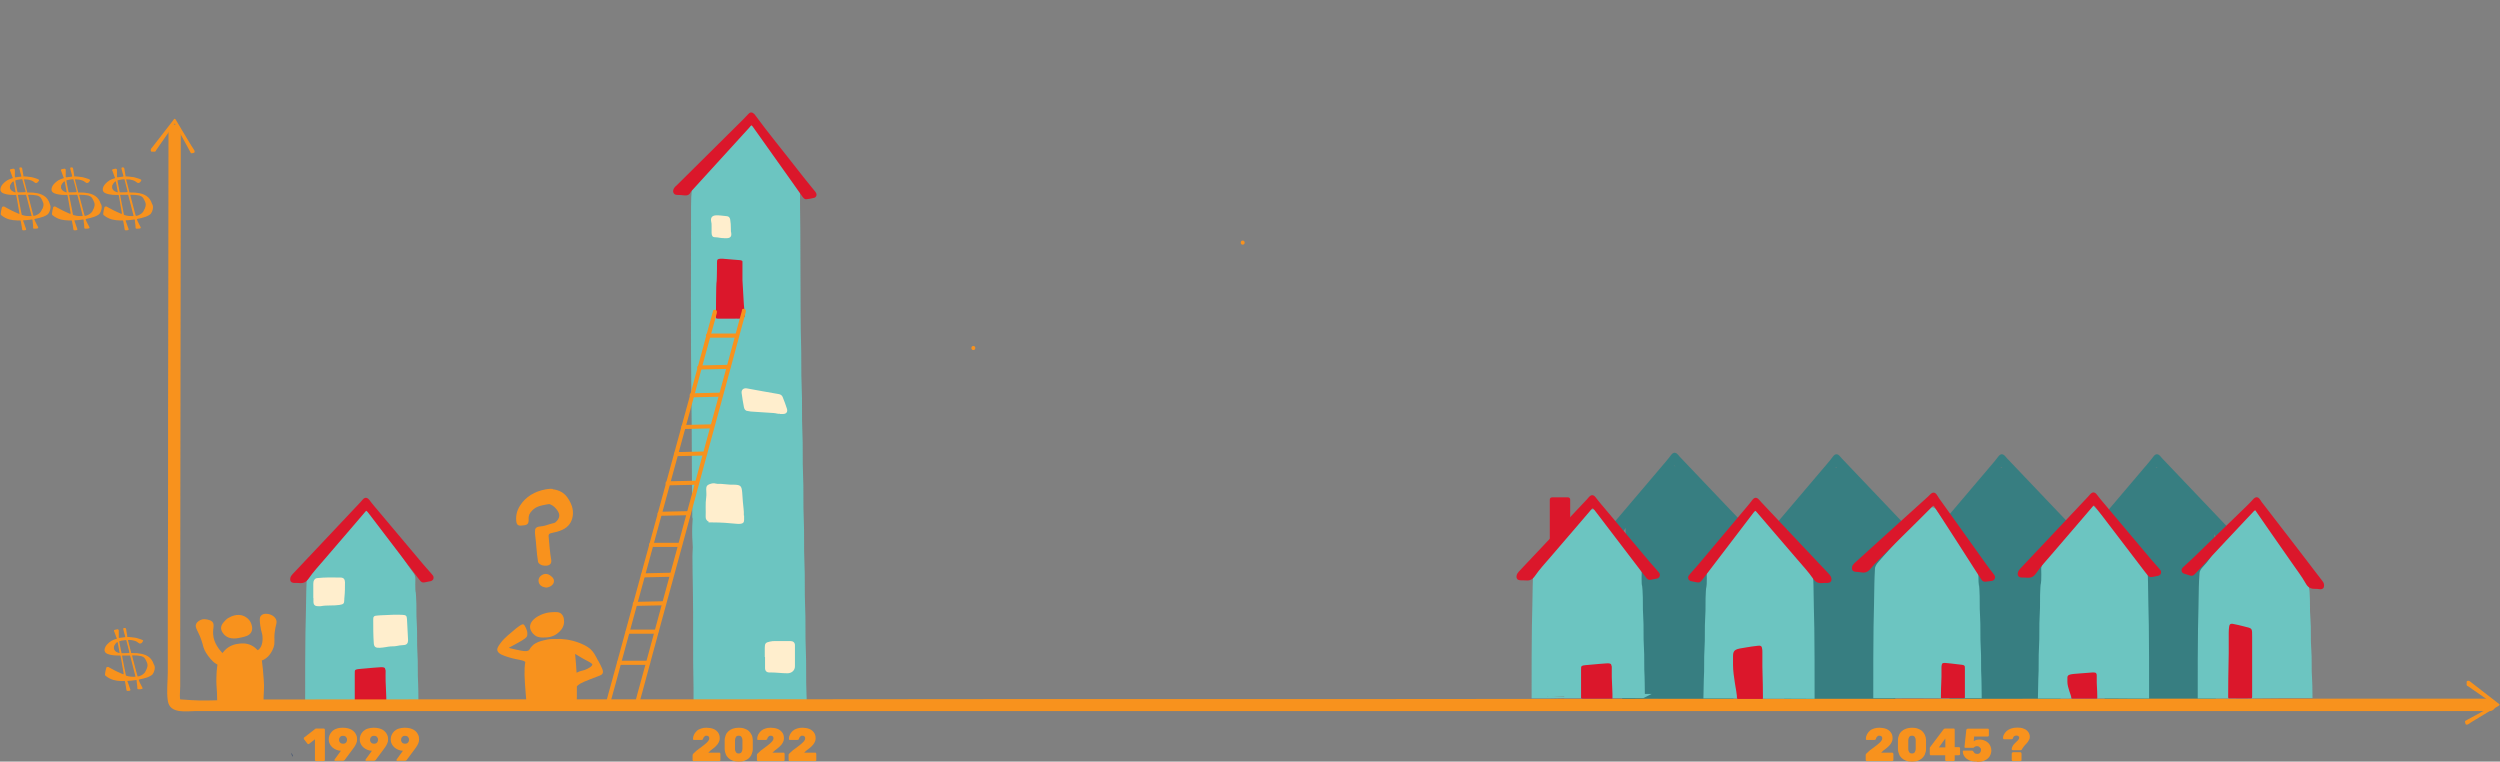 <?xml version="1.0" encoding="UTF-8"?>
<svg xmlns="http://www.w3.org/2000/svg" version="1.1" viewBox="0 0 1814.6 552.8">
  <rect x="0" y="0" width="1814.6" height="552.8" fill="#808080" stroke="none"/>
  <defs>
    <style>
      .cls-1 {
        fill: none;
      }

      .cls-2 {
        stroke: #6cc5c1;
        stroke-miterlimit: 10;
        stroke-width: 3px;
      }

      .cls-2, .cls-3 {
        fill: #6cc5c1;
      }

      .cls-4 {
        fill: #377e81;
      }

      .cls-5 {
        fill: #ffeecd;
      }

      .cls-6 {
        fill: #0f3067;
      }

      .cls-7 {
        fill: #f8921d;
      }

      .cls-8 {
        fill: #db172b;
      }
    </style>
  </defs>
  <!-- Generator: Adobe Illustrator 28.7.1, SVG Export Plug-In . SVG Version: 1.2.0 Build 142)  -->
  <g>
    <g id="Layer_1">
      <g id="Layer_2">
        <g id="Layer_1-2">
          <path class="cls-4" d="M1340.6,508.6h12.5c0,.1,22.6.1,22.6.1,0-18.1,0-75.6-.2-85.1-.5-17-.2-13.5-.6-30.6,0-4.1-.3-5.8-.4-9.9,0-2.1-1.4-3.7-2.8-5.2-6.9-7.6-13.9-15.2-21-22.8-1.5-1.6-3.1-3.1-4.8-4.6-3.3-2.9-6.4-5.8-9.3-9-.3-.4-.8-.8-1.2-1.1-1.4-1.2-3.6-1.5-5.3-.5-.9.5-1.5,1.3-2.1,2.1-9.8,12.7-19.5,25.4-29.3,38.1-.9,1.1-1.3,2.3-1.3,3.7,0,3.5.2,4.6,0,8.1-.7,7.5,0-2.5-.6,5-.5,7.4,0,11.9-.5,19.2-.5,7.4,0,14.8-.5,22.1-.5,7.3,0,14.6-.5,21.9,0,1.9-.2,41.8-.3,48.3h22.8"/>
          <path class="cls-4" d="M1332.9,339.2c3.8,4.4,7.5,8.7,11.3,13.1,6.3,7.3,12.7,14.5,18.9,21.8,3.9,4.5,8.1,8.9,11.5,13.8,1.9,2.7,3.8,3.5,6.8,3.1,1.3-.1,2.7,0,4-.1,1.9-.2,2.8-1.3,2.5-3.2-.2-1.2-.8-2.1-1.6-3-7.3-7.6-14.5-15.2-21.8-22.9-9.2-9.7-18.4-19.3-27.6-29-.5-.5-.9-1.1-1.4-1.6-1.7-2-3.4-2-5,.1-1.3,1.7-2.6,3.4-4,5-11.8,13.9-23.7,27.9-35.5,41.8-1.9,2.2-3.9,4.4-5.8,6.5-.6.7-1.2,1.3-1.3,2.2,0,1.2.4,2,1.5,2.6.3.2.7.3,1,.3,6.4,1.2,5.4,2,9.5-3.2,11.8-15.4,23.6-30.6,35.4-46,.4-.5.7-1,1.6-1.5v.2Z"/>
          <path class="cls-4" d="M1460.6,508.6h12.5c0,.1,22.6.1,22.6.1,0-18.1,0-75.6-.2-85.1-.5-17-.2-13.5-.6-30.6,0-4.1-.3-5.8-.4-9.9,0-2.1-1.4-3.7-2.8-5.2-6.9-7.6-13.9-15.2-21-22.8-1.5-1.6-3.1-3.1-4.8-4.6-3.3-2.9-6.4-5.8-9.3-9-.3-.4-.8-.8-1.2-1.1-1.4-1.2-3.6-1.5-5.3-.5-.9.5-1.5,1.3-2.1,2.1-9.8,12.7-19.5,25.4-29.3,38.1-.9,1.1-1.3,2.3-1.3,3.7,0,3.5.2,4.6,0,8.1-.7,7.5,0-2.5-.6,5-.5,7.4,0,11.9-.5,19.2-.5,7.4,0,14.8-.5,22.1-.5,7.3,0,14.6-.5,21.9,0,1.9-.2,41.8-.3,48.3h22.8"/>
          <path class="cls-4" d="M1452.9,339.2c3.8,4.4,7.5,8.7,11.3,13.1,6.3,7.3,12.7,14.5,18.9,21.8,3.9,4.5,8.1,8.9,11.5,13.8,1.9,2.7,3.8,3.5,6.8,3.1,1.3-.1,2.7,0,4-.1,1.9-.2,2.8-1.3,2.5-3.2-.2-1.2-.8-2.1-1.6-3-7.3-7.6-14.5-15.2-21.8-22.9-9.2-9.7-18.4-19.3-27.6-29-.5-.5-.9-1.1-1.4-1.6-1.7-2-3.4-2-5,.1-1.3,1.7-2.6,3.4-4,5-11.8,13.9-23.7,27.9-35.5,41.8-1.9,2.2-3.9,4.4-5.8,6.5-.6.7-1.2,1.3-1.3,2.2,0,1.2.4,2,1.5,2.6.3.2.7.3,1,.3,6.4,1.2,5.4,2,9.5-3.2,11.8-15.4,23.6-30.6,35.4-46,.4-.5.7-1,1.6-1.5v.2Z"/>
          <path class="cls-4" d="M1573.2,508.6h12.5c0,.1,22.6.1,22.6.1,0-18.1,0-75.6-.2-85.1-.5-17-.2-13.5-.6-30.6,0-4.1-.3-5.8-.4-9.9,0-2.1-1.4-3.7-2.8-5.2-6.9-7.6-13.9-15.2-21-22.8-1.5-1.6-3.1-3.1-4.8-4.6-3.3-2.9-6.4-5.8-9.3-9-.3-.4-.8-.8-1.2-1.1-1.4-1.2-3.6-1.5-5.3-.5-.9.5-1.5,1.3-2.1,2.1-9.8,12.7-19.5,25.4-29.3,38.1-.9,1.1-1.3,2.3-1.3,3.7,0,3.5.2,4.6,0,8.1-.7,7.5,0-2.5-.6,5-.5,7.4,0,11.9-.5,19.2-.5,7.4,0,14.8-.5,22.1-.5,7.3,0,14.6-.5,21.9,0,1.9-.2,41.8-.3,48.3h22.8"/>
          <path class="cls-4" d="M1565.5,339.2c3.8,4.4,7.5,8.7,11.3,13.1,6.3,7.3,12.7,14.5,18.9,21.8,3.9,4.5,8.1,8.9,11.5,13.8,1.9,2.7,3.8,3.5,6.8,3.1,1.3-.1,2.7,0,4-.1,1.9-.2,2.8-1.3,2.5-3.2-.2-1.2-.8-2.1-1.6-3-7.3-7.6-14.5-15.2-21.8-22.9-9.2-9.7-18.4-19.3-27.6-29-.5-.5-.9-1.1-1.4-1.6-1.7-2-3.4-2-5,.1-1.3,1.7-2.6,3.4-4,5-11.8,13.9-23.7,27.9-35.5,41.8-1.9,2.2-3.9,4.4-5.8,6.5-.6.7-1.2,1.3-1.3,2.2,0,1.2.4,2,1.5,2.6.3.2.7.3,1,.3,6.4,1.2,5.4,2,9.5-3.2,11.8-15.4,23.6-30.6,35.4-46,.4-.5.7-1,1.6-1.5v.2Z"/>
          <path class="cls-4" d="M1223.1,507.5h12.5c0,.1,22.6.1,22.6.1,0-18.1,0-75.6-.2-85.1-.5-17-.2-13.5-.6-30.6,0-4.1-.3-5.8-.4-9.9,0-2.1-1.4-3.7-2.8-5.2-6.9-7.6-13.9-15.2-21-22.8-1.5-1.6-3.1-3.1-4.8-4.6-3.3-2.9-6.4-5.8-9.3-9-.3-.4-.8-.8-1.2-1.1-1.4-1.2-3.6-1.5-5.3-.5-.9.5-1.5,1.3-2.1,2.1-9.8,12.7-19.5,25.4-29.3,38.1-.9,1.1-1.3,2.3-1.3,3.7,0,3.5.2,4.6,0,8.1-.7,7.5,0-2.5-.6,5-.5,7.4,0,11.9-.5,19.2-.5,7.4,0,14.8-.5,22.1-.5,7.3,0,14.6-.5,21.9,0,1.9-.2,41.8-.3,48.3h22.8"/>
          <path class="cls-4" d="M1215.4,338.1c3.8,4.4,7.5,8.7,11.3,13.1,6.3,7.3,12.7,14.5,18.9,21.8,3.9,4.5,8.1,8.9,11.5,13.8,1.9,2.7,3.8,3.5,6.8,3.1,1.3-.1,2.7,0,4-.1,1.9-.2,2.8-1.3,2.5-3.2-.2-1.2-.8-2.1-1.6-3-7.3-7.6-14.5-15.2-21.8-22.9-9.2-9.7-18.4-19.3-27.6-29-.5-.5-.9-1.1-1.4-1.6-1.7-2-3.4-2-5,.1-1.3,1.7-2.6,3.4-4,5-11.8,13.9-23.7,27.9-35.5,41.8-1.9,2.2-3.9,4.4-5.8,6.5-.6.7-1.2,1.3-1.3,2.2,0,1.2.4,2,1.5,2.6.3.2.7.3,1,.3,6.4,1.2,5.4,2,9.5-3.2,11.8-15.4,23.6-30.6,35.4-46,.4-.5.7-1,1.6-1.5v.2Z"/>
          <path class="cls-2" d="M302.4,509.9h-22.5c-.1-7.1-.2-13.2,0-15.4,0-1.5-.2-3.1-.4-4.6-.2-1.9-1.4-2.5-3.4-2.2-3.7.5-7.3,1.3-11,2-8.1,1.5-7.6,1.1-7.6,8.3v12h-12.3c0,.1-22.2.1-22.2.1,0-18,0-41,.2-50.4.5-17,.2-13.5.6-30.4,0-4.1.3-5.8.4-9.8,0-2.1,1.4-3.7,2.7-5.2,6.8-7.6,13.7-15.1,20.7-22.7,1.5-1.6,3.1-3.1,4.7-4.6,3.2-2.9,6.3-11.4,9.2-14.5l1.1-1.1c1.4-1.2,3.6-1.5,5.2-.5.9.5,1.5,1.3,2,2.1,9.6,12.6,19.2,30.9,28.9,43.5.9,1.1,1.3,2.3,1.3,3.7,0,3.5-.2,4.5,0,8,.7,7.5,0-2.5.5,5,.5,7.4,0,11.8.5,19.1.5,7.4,0,14.7.5,22s0,14.6.5,21.8c.1,1.9.2,7.3.2,13.8h.2Z"/>
          <path class="cls-8" d="M265.7,370.8c-3.8,4.4-7.5,8.8-11.3,13.2-6.3,7.4-12.6,14.7-18.9,22-3.9,4.6-8.1,9-11.5,14-1.9,2.7-3.9,3.5-6.8,3.2-1.3-.2-2.7,0-4-.1-1.9-.2-2.8-1.3-2.5-3.3.1-1.2.8-2.1,1.6-3,7.3-7.7,14.5-15.4,21.8-23.1,9.2-9.8,18.4-19.5,27.6-29.3.5-.5.9-1.1,1.4-1.6,1.6-2,3.4-2,5,.1,1.3,1.7,2.6,3.4,4,5,11.9,14.1,23.7,28.2,35.5,42.2,1.9,2.2,3.9,4.4,5.8,6.6.6.7,1.2,1.3,1.3,2.3.1,1.2-.4,2.1-1.5,2.6-.3.2-.7.3-1,.3-6.4,1.2-5.5,2-9.5-3.3-11.8-15.5-23.6-31-35.4-46.4-.4-.5-.7-1-1.6-1.5h0Z"/>
          <path class="cls-8" d="M280.1,509.9h-21.9c-.4,0-.8-.3-.7-.7v-20.3c0-3.3-.5-3,7.6-3.7,3.6-.3,7.3-.7,11-.9,2-.1,3.2.1,3.4,1,.2.7.5,1.4.4,2.1-.1,1,0,3.8,0,7,.2,5.6.6,12.6.5,14.4v.7c0,.2-.1.4-.4.4h.1Z"/>
          <path class="cls-5" d="M278.6,446.5c-2.9.2-2,0-4.9.3-2.2.1-2.9.8-2.8,3,0,5.7,0,11.3.4,17,.2,2.9,1.4,3.5,4.3,3.4s6.1-.9,7.9-1c5.3,0,4.3-.7,9.6-1,2.1-.1,3.1-1.3,3.1-3.5-.2-5.1-.5-10.3-.8-15.4-.1-2.4-.9-2.9-3.1-3-4.5-.3-9,0-13.5.2h-.2Z"/>
          <path class="cls-5" d="M227.4,434v-10.1c0-1,.1-2,.6-2.8.5-.9,1.2-1.4,2.3-1.5,5.6-.6,11.2-.5,16.8-.4,2.2,0,3.2,1.1,3.3,3.3,0,3.7,0,7.4-.4,11.1-.3,3.4,0-1.6-.1,1.7,0,3-.7,3.3-3.6,3.8-4.5.7-9.1,0-13.5.9-.6.1-1.2,0-1.9,0-2.4,0-3.4-1-3.4-3.4,0-3.6,0,1.1,0-2.5h-.1Z"/>
          <path class="cls-6" d="M212.5,549.2h0c-.1,0-.2-.3-.3-.4h0c-.1-.2-.2-.4-.3-.6-.2-.5-.2-1.2-.2-1.8l.8,2.7h0Z"/>
          <path class="cls-2" d="M522.3,512.9l-14.9.3c-1.4,0-2.5-1.1-2.5-2.5v-11.3c-.6-24.2,0-48.5-.5-72.8-.2-7.7-.2-15.3-.3-23,0-1,0-2,.1-3,.2-1.9.2-4.8,0-6.6-.4-5.4-.4-10.7,0-16.1,0-.6.2-1.2,0-1.8-.3-.9-.2-1.8-.2-2.6-.5-29.8-.2-59.5-.7-89.3-.4-23.7-.3-110.6-.2-134.3,0-4.3.1-8.7.8-13,.2-1.2.7-2.2,1.4-3.1,3.2-3.9,6.5-7.8,9.9-11.5,7.5-8.1,15-16.1,22.4-24.2,1.1-1.2,2.1-2.5,3.2-3.8,2.2-2.8,4.8-2.8,6.9,0,3.8,5.2,7.6,10.5,11.5,15.6,5.9,7.6,11.6,15.2,17.8,22.6,1.4,1.7,2.2,3.6,2.2,6,0,3.5,0,7,0,10.5.4,11.6.2,86.4.7,98,.4,11.4,0,22.7.5,34.1.5,10.8,0,21.5.5,32.2.5,10.5,0,21,.5,31.4.5,10.6,0,21.3.5,32,.5,10.6,0,21.1.5,31.7s0,21.1.5,31.7,0,21.1.5,31.7c.5,10.7,0,21.3.5,32,0,2,.2,4,.2,6s-.5,1.1-1.1,1.2l-39,1.2"/>
          <path class="cls-8" d="M545.8,90.9c-1,.3-1.4,1.1-1.9,1.7-13.8,15.1-27.5,30.2-41.3,45.3-.4.5-1,.9-1.2,1.4-1,2.3-2.7,2.8-5,2.5-1.5-.2-3-.3-4.5-.3s-2.5-.3-3.1-1.6c-.6-1.4,0-2.6.7-3.7.4-.6,1.1-1.2,1.7-1.7,16.2-16.1,32.4-32.1,48.6-48.2,1.2-1.2,2.3-2.4,3.5-3.7,1.2-1.3,2.6-1.3,4,0,.3.2.5.5.7.8,10.1,13.8,21.1,27,31.6,40.6,3.7,4.8,7.5,9.4,11.3,14.1.5.6,1.1,1.2,1.4,1.9.8,1.5.2,3.2-1.4,3.6-1.8.5-3.6.8-5.5,1-1.5.2-2.2-.9-3-1.9-2.4-3.4-4.8-6.8-7.2-10.2-9.6-13.5-19.1-26.9-28.7-40.4-.2-.3-.4-.6-.7-.9h0v-.2Z"/>
          <path class="cls-8" d="M538.7,231.3h-3.2c-.7-.1-1.5,0-2.3,0h-11.8q-1.8,0-1.8-.7c.2-2.4,0-24.4.6-26.7,0-.4.2-4.6.2-8.4s0-6.2.2-6.6c.2-.9,1.3-1.2,4-1.1,2.8.2,5.6.4,8.4.7,1.2.1,2.5.2,3.7.3,1.3.1,2.1.4,2.2.9,0,.1,0,2.7,0,5.6,0,3.7,0,7.9,0,8,.2,1.8.8,15.7,1,17.5,0,.7.5,4.8.7,7.8,0,1.5-1,2.9-2.3,2.9h0l.2-.2Z"/>
          <path class="cls-5" d="M540.1,374.2v3.2c0,1.8-.8,2.6-2.6,2.8s-1.8,0-2.7,0c-5.8-.6-11.6-1-17.5-1s-2,0-2.9-.5c-1.3-.7-2.2-1.7-2.2-3.4.2-4.8-.3-9.6.4-14.4.3-1.9,0-3.9,0-5.9,0-2.1.6-2.9,2.5-3.6,1.4-.5,2.9-.9,4.4-.4.4.1.9.2,1.3.2,3.9-.2,7.8.8,11.7.6h.3c4.7.1,5.5.9,5.9,5.5.2,2.3.3,4.6.5,6.9.2,3.3.9,6.5.7,9.8h0v.2Z"/>
          <path class="cls-5" d="M555.1,477v-6.9c0-3.1.7-3.8,3.7-4.4,1.2-.3,2.5-.4,3.7-.4h11.2c2,0,3.3,1.1,3.3,3v15.4c0,3-2.5,5-5.4,5-4.4,0-8.8-.7-13.2-.6-2,0-3.1-1.2-3.1-3.2v-8h-.2Z"/>
          <path class="cls-5" d="M566.1,300.5h2.1c2.5,0,3.7-1.4,3-3.8-.9-2.9-2-5.7-3.1-8.5-.5-1.3-1.6-2-3.1-2.2-7.7-1.3-15.3-2.7-22.9-4.1-2.4-.4-4.1,1-3.8,3.4.5,3.5,1,7,1.7,10.4.3,1.3,1,2.5,2.6,2.6.8,0,1.6.4,2.3.4,5.5.4,11.1.8,16.7,1.1,1.7.1,3.3.8,4.5.5h0v.2Z"/>
          <path class="cls-5" d="M525.3,172.8c-1.8.2-4-.6-6.2-.6s-2.5-1.4-2.6-3.2c0-1.6,0-3.2,0-4.8s0-2.3-.3-3.4c-.6-2.9.8-4.4,3.6-4.5,2.6-.1,5.1.4,7.7.6,1.3.1,2.2.8,2.5,2.4.4,2.2.5,4.4.5,6.6s0,2,.2,2.9c.5,2.8-.5,4-3.2,4.1h-2.2Z"/>
          <g>
            <path class="cls-7" d="M122.3,92.1c0,68.3-.2,136.7-.3,205,0,47.2,0,94.3-.2,141.5v48.9c0,6.8-1,14.4,0,21.1,1.4,9.9,13.5,7.5,20.8,7.5h478.8c99.3,0,198.7,0,298,0,101.8,0,203.6,0,305.4,0h582.2c5.8,0,5.8-9,0-9h-167.5c-60.1,0-120.3,0-180.4.1h-220c-80.3.1-160.6.1-240.9.2h-244c-75.8.1-151.7.1-227.5.2h-191.6c-45.9,0-91.9.1-137.8.1s-44,1.7-65.5,0c-1.7-.1-2.1,0-3.5-.6l3.1,3.1c-1.4-3.4-.6-8.2-.6-12v-30.6c0-32.9,0-65.8.1-98.7.1-74.8.2-149.5.3-224.3v-49.8c0-5.8-9-5.8-9,0v-2h0v-.5Z"/>
            <path class="cls-7" d="M126.9,89.7c-.3,0-.4.4-.6.7-4.2,6-8.4,12-12.6,18.1,0,.2-.3.3-.4.6-.3.9-.8,1.1-1.5,1-.5,0-.9,0-1.4,0s-.8,0-.9-.6c-.2-.6,0-1.1.2-1.5,0-.3.3-.5.5-.7,5-6.4,9.9-12.8,14.9-19.2.4-.5.7-1,1.1-1.5s.8-.5,1.2,0c0,0,.2.2.2.3,3.1,5.5,6.5,10.8,9.7,16.2,1.1,1.9,2.3,3.8,3.5,5.6.1.2.3.5.4.8.2.6,0,1.3-.4,1.4-.6.2-1.1.3-1.7.4-.4,0-.7-.4-.9-.8-.7-1.4-1.5-2.7-2.2-4.1-2.9-5.4-5.9-10.7-8.8-16.1,0,0,0-.2-.2-.4h0Z"/>
            <path class="cls-7" d="M1810.8,511.7c0-.3-.4-.4-.7-.6-6-4.2-12-8.4-18.1-12.6-.2-.1-.3-.3-.6-.4-.9-.3-1.1-.8-1-1.5,0-.5,0-.9,0-1.4s0-.8.6-1,1.1,0,1.5.2c.3.1.5.3.7.5,6.4,5,12.8,9.9,19.2,14.9.5.4,1,.7,1.5,1.1s.5.8,0,1.2c0,0-.2.2-.3.2-5.5,3.1-10.8,6.5-16.2,9.7-1.9,1.1-3.8,2.3-5.6,3.5-.2.2-.5.3-.8.4-.6.2-1.3,0-1.4-.4-.2-.5-.3-1.1-.4-1.7,0-.5.4-.7.8-.9,1.4-.7,2.7-1.5,4.1-2.2,5.4-2.9,10.7-5.8,16.1-8.8,0,0,.2-.1.4-.2h.1Z"/>
          </g>
          <path class="cls-7" d="M401.1,355.1c4.7.6,8.1,2.4,10.6,5.8,2.9,4.1,4.8,8.5,4,13.7-.7,4.5-3.1,7.8-7.2,9.8-2.7,1.3-5.7,2-8.6,2.6q-1.9.4-1.7,2.2c.5,5.8.9,11.5,1.9,17.2.4,2.4-.8,3.9-3.3,4.2-1,.1-1.9,0-2.9-.2-1.4-.3-3.2-1.4-3.4-2.8-1.1-6.5-1.2-13-2.1-19.5-.1-1.1-.2-2.3,0-3.5.2-1.8,2.1-2.4,3.9-2.5,2.4-.2,4.6-.9,6.9-1.7,2.7-.9,3.4-.3,5.2-2.5,2-2.5,2-4.6.3-7.2-1.3-1.9-2.8-3.5-4.9-4.4-1.1-.5-.9-.5-2.1-.3-5.6,1-9.5,1.6-12.8,6.2-1.1,1.5-1.3,3.3-1.2,5.1.1,2.6-.9,3.8-3.5,4-.7,0-1.4.1-2.1.2-1.9.2-3-.7-3.3-2.6-.6-4.2.3-8.2,2.6-11.8,4.3-6.8,10.8-10.4,18.6-11.9,1.9-.4,3.8-.5,5.2-.3h0v.2Z"/>
          <path class="cls-7" d="M396.1,426.4c-2.7-.3-4.4-1.6-5-3.6-.6-1.9.1-3.9,1.8-5.1,1.7-1.3,4-1.5,5.8-.4.7.4,1.4.9,2,1.5,2,1.8,1.8,4.5-.3,6.2-1.4,1.1-3.1,1.5-4.3,1.5h0Z"/>
          <g>
            <path class="cls-7" d="M517.5,225.9c-.7,2.5-1.4,5.1-2.1,7.6-1.9,6.9-3.8,13.7-5.6,20.6-2.8,10.2-5.5,20.3-8.3,30.5-3.4,12.4-6.8,24.8-10.2,37.2-3.7,13.6-7.4,27.1-11.1,40.7s-7.5,27.3-11.2,41c-3.5,12.8-7,25.5-10.5,38.3-2.9,10.8-5.9,21.5-8.8,32.3-2.1,7.8-4.2,15.5-6.4,23.3-1,3.7-2.1,7.3-3,11,0,.2,0,.3-.1.5-.5,1.9,2.4,2.7,2.9.8.7-2.5,1.4-5,2.1-7.6,1.9-6.9,3.8-13.7,5.6-20.6,2.8-10.2,5.5-20.3,8.3-30.5,3.4-12.4,6.8-24.8,10.2-37.2,3.7-13.6,7.4-27.1,11.1-40.7s7.5-27.3,11.2-41c3.5-12.8,7-25.5,10.5-38.3,2.9-10.8,5.9-21.5,8.8-32.3,2.1-7.8,4.3-15.5,6.4-23.3,1-3.7,2.1-7.3,3-11,0-.2,0-.3,0-.5.5-1.9-2.4-2.7-2.9-.8h0Z"/>
            <path class="cls-7" d="M538.6,225.3c-.7,2.5-1.4,5.1-2.1,7.6l-5.6,20.7c-2.8,10.2-5.5,20.3-8.3,30.4-3.4,12.4-6.8,24.8-10.2,37.3-3.7,13.6-7.4,27.1-11.1,40.7-3.8,13.7-7.5,27.5-11.2,41.2-3.5,12.8-7,25.6-10.5,38.4-2.9,10.8-5.9,21.6-8.8,32.4-2.1,7.8-4.2,15.5-6.4,23.3-1,3.7-2.1,7.4-3,11.1,0,.2,0,.3-.1.5-.5,1.9,2.4,2.7,2.9.8.7-2.5,1.4-5.1,2.1-7.6,1.9-6.9,3.8-13.8,5.6-20.7,2.8-10.1,5.5-20.3,8.3-30.5,3.4-12.4,6.8-24.8,10.2-37.3,3.7-13.6,7.4-27.1,11.1-40.7s7.5-27.5,11.2-41.2c3.5-12.8,7-25.6,10.5-38.4,2.9-10.8,5.9-21.6,8.8-32.4,2.1-7.8,4.2-15.5,6.3-23.3,1-3.7,2.1-7.4,3-11.1,0-.2,0-.3,0-.5.5-1.9-2.4-2.7-2.9-.8h.1Z"/>
            <path class="cls-7" d="M513.8,245.1h21.2c1.9,0,1.9-3,0-3h-21.2c-1.9,0-1.9,3,0,3h0Z"/>
            <path class="cls-7" d="M507.5,268.2c6.2-.1,12.4-.3,18.6-.4h2.7c1.9,0,1.9-3,0-3-6.2.1-12.4.3-18.6.4h-2.7c-1.9,0-1.9,3,0,3h0Z"/>
            <path class="cls-7" d="M502,288.4c6.2-.1,12.4-.3,18.6-.4h2.7c1.9,0,1.9-3,0-3-6.2.1-12.4.3-18.6.4h-2.7c-1.9,0-1.9,3,0,3h0Z"/>
            <path class="cls-7" d="M496,311.4c6.1-.1,12.1-.3,18.2-.4h2.6c1.9,0,1.9-3,0-3-6.1.1-12.1.3-18.2.4h-2.6c-1.9,0-1.9,3,0,3h0Z"/>
            <path class="cls-7" d="M490.6,331.1c6.2-.1,12.4-.3,18.6-.4h2.7c1.9,0,1.9-3,0-3-6.2.1-12.4.3-18.6.4h-2.7c-1.9,0-1.9,3,0,3h0Z"/>
            <path class="cls-7" d="M484.5,352.3c6.2-.1,12.4-.3,18.6-.4h2.7c1.9,0,1.9-3,0-3-6.2.1-12.4.3-18.6.4h-2.7c-1.9,0-1.9,3,0,3h0Z"/>
            <path class="cls-7" d="M478.7,374.4c6.2-.1,12.4-.3,18.6-.4h2.7c1.9,0,1.9-3,0-3-6.2.1-12.4.3-18.6.4h-2.7c-1.9,0-1.9,3,0,3h0Z"/>
            <path class="cls-7" d="M472.5,397h21.2c1.9,0,1.9-3,0-3h-21.2c-1.9,0-1.9,3,0,3h0Z"/>
            <path class="cls-7" d="M466.6,419.1c6-.1,11.9-.3,17.9-.4h2.6c1.9,0,1.9-3,0-3-6,.1-11.9.3-17.9.4h-2.6c-1.9,0-1.9,3,0,3h0Z"/>
            <path class="cls-7" d="M460.7,439.8c6.2-.1,12.4-.3,18.6-.4h2.7c1.9,0,1.9-3,0-3-6.2.1-12.4.3-18.6.4h-2.7c-1.9,0-1.9,3,0,3h0Z"/>
            <path class="cls-7" d="M455.6,460h20.8c1.9,0,1.9-3,0-3h-20.8c-1.9,0-1.9,3,0,3h0Z"/>
            <path class="cls-7" d="M449.3,482.6h21.2c1.9,0,1.9-3,0-3h-21.2c-1.9,0-1.9,3,0,3h0Z"/>
          </g>
          <path class="cls-2" d="M1192.5,505.2h-22.5c0-7.1-.2-13.2,0-15.4,0-1.5-.2-3.1-.4-4.6-.2-1.9-1.4-2.5-3.4-2.2-3.7.5-7.3,1.3-10.9,2-8.1,1.5-7.6,1.1-7.6,8.3v12h-12.3c0,.1-22.2.1-22.2.1,0-18,0-41,.2-50.4.5-17,.2-13.5.6-30.4,0-4.1.3-5.8.4-9.8,0-2.1,1.3-3.7,2.7-5.2,6.8-7.6,13.7-15.1,20.7-22.7,1.5-1.6,3.1-3.1,4.7-4.6,3.2-2.9,6.3-5.8,9.2-8.9.3-.4.7-.7,1.1-1.1,1.4-1.2,3.6-1.5,5.2-.5.9.5,1.4,1.3,2,2.1,9.6,12.6,19.2,25.3,28.8,37.9.9,1.1,1.3,2.3,1.3,3.7,0,3.5-.2,4.5,0,8,.7,7.5,0-2.5.6,5,.5,7.4,0,11.8.5,19.1.5,7.4,0,14.7.5,22s0,14.6.5,21.8c0,1.9.2,7.3.2,13.8h.1Z"/>
          <path class="cls-3" d="M1282,507.1h12.5c0,.1,22.6.1,22.6.1,0-18.3,0-41.6-.2-51.2-.5-17.2-.2-13.7-.6-30.9,0-4.1-.3-5.8-.4-10,0-2.1-1.4-3.7-2.8-5.3-6.9-7.7-13.9-15.4-21-23-1.5-1.6-3.1-3.2-4.8-4.6-3.3-2.9-6.4-5.9-9.3-9.1-.3-.4-.8-.8-1.2-1.1-1.4-1.2-3.6-1.5-5.3-.5-.9.5-1.5,1.3-2.1,2.1-9.8,12.8-19.5,25.7-29.3,38.5-.9,1.2-1.3,2.3-1.3,3.7,0,3.5.2,4.6,0,8.1-.7,7.6,0-2.5-.6,5.1-.5,7.5,0,12-.5,19.4-.5,7.5,0,14.9-.5,22.4-.5,7.4,0,14.8-.5,22.1,0,1.9-.2,7.4-.3,14h22.8"/>
          <path class="cls-8" d="M1155.8,368.9c-3.8,4.4-7.5,8.8-11.3,13.2-6.3,7.4-12.7,14.7-18.9,22-3.9,4.6-8.1,9-11.5,14-1.9,2.7-3.8,3.5-6.8,3.2-1.3-.2-2.7,0-4-.1-1.9-.2-2.8-1.3-2.5-3.3.2-1.2.8-2.1,1.6-3,7.3-7.7,14.5-15.4,21.8-23.1,9.2-9.8,18.4-19.5,27.6-29.3.5-.5.9-1.1,1.4-1.6,1.7-2,3.4-2,5,.1,1.3,1.7,2.6,3.4,4,5,11.8,14.1,23.7,28.2,35.5,42.2,1.9,2.2,3.9,4.4,5.8,6.6.6.7,1.2,1.3,1.3,2.3,0,1.2-.4,2.1-1.5,2.6-.3.2-.7.3-1,.3-6.4,1.2-5.4,2-9.5-3.3-11.8-15.5-23.6-31-35.4-46.4-.4-.5-.7-1-1.6-1.5h0Z"/>
          <path class="cls-8" d="M1274.3,370.8c3.8,4.4,7.5,8.8,11.3,13.2,6.3,7.4,12.7,14.7,18.9,22,3.9,4.6,8.1,9,11.5,14,1.9,2.7,3.8,3.5,6.8,3.2,1.3-.2,2.7,0,4-.1,1.9-.2,2.8-1.3,2.5-3.3-.2-1.2-.8-2.1-1.6-3-7.3-7.7-14.5-15.4-21.8-23.1-9.2-9.8-18.4-19.5-27.6-29.3-.5-.5-.9-1.1-1.4-1.6-1.7-2-3.4-2-5,.1-1.3,1.7-2.6,3.4-4,5-11.8,14.1-23.7,28.2-35.5,42.2-1.9,2.2-3.9,4.4-5.8,6.6-.6.7-1.2,1.3-1.3,2.3,0,1.2.4,2.1,1.5,2.6.3.2.7.3,1,.3,6.4,1.2,5.4,2,9.5-3.3,11.8-15.5,23.6-31,35.4-46.4.4-.5.7-1,1.6-1.5h0Z"/>
          <path class="cls-8" d="M1170.2,507.1h-21.9c-.4,0-.8-.3-.7-.7v-20.3c0-3.3-.4-3,7.6-3.7,3.6-.3,7.3-.7,10.9-.9,2-.1,3.2.1,3.4,1,.2.7.5,1.4.4,2.1,0,1,0,3.8,0,7,.2,5.6.6,12.6.5,14.4v.7c0,.2,0,.4-.4.4h.2Z"/>
          <path class="cls-8" d="M1279.4,507.3c-6.1,0-11.9.1-18.1,0-.3,0-.6-.5-.6-1.1v-1.1c0-2.1-2.8-14.5-2.8-22.5v-6.5c0-4.9,2.4-5,9.1-6.1,3-.5,6-1,9.1-1.3,1.7-.2,2.6.2,2.8,1.5.2,1,.4,2.1.3,3.1v10.6c.2,8.5.5,19,.4,21.7v1c0,.3,0,.7-.3.7h0Z"/>
          <path class="cls-3" d="M1393.9,506.7h-12.2c0,.1-22,.1-22,.1,0-18.6,0-42.3.2-52.1.5-17.5.2-13.9.6-31.4,0-4.2.3-5.9.4-10.2,0-2.1,1.3-3.8,2.7-5.4,6.8-7.8,13.6-15.6,20.5-23.4,1.5-1.6,3-3.2,4.7-4.7,3.2-3,6.3-6,9.1-9.2.3-.4.7-.8,1.1-1.1,1.4-1.2,3.6-1.5,5.2-.5.9.6,1.4,1.4,2,2.2,9.5,13.1,19.1,26.1,28.6,39.2.9,1.2,1.3,2.4,1.3,3.8,0,3.6-.2,4.7,0,8.3.7,7.8,0-2.6.6,5.1.5,7.6,0,12.2.5,19.8.5,7.6,0,15.2.5,22.8.5,7.5,0,15,.5,22.5,0,1.9.2,7.6.2,14.3h-22.3"/>
          <path class="cls-8" d="M1403.2,367c-4.1,4.1-8.2,8.2-12.3,12.3-6.9,6.8-13.8,13.6-20.6,20.5-4.3,4.3-8.8,8.4-12.6,13-2.1,2.6-4.1,3.2-7.1,2.6-1.3-.3-2.7-.2-4-.4-1.9-.3-2.7-1.5-2.3-3.5.2-1.2,1-2,1.8-2.8,7.9-7.1,15.7-14.2,23.5-21.3,9.9-9,19.9-18,29.9-27l1.5-1.5c1.8-1.9,3.6-1.8,5,.5,1.1,1.8,2.3,3.6,3.6,5.3,10.7,15,21.4,30,32.1,44.9,1.7,2.4,3.5,4.7,5.3,7,.5.7,1.1,1.4,1.1,2.4s-.6,2-1.7,2.5c-.3.1-.7.2-1,.2-6.4.7-5.6,1.6-9.2-4-10.5-16.4-21-32.8-31.6-49.1-.3-.5-.6-1.1-1.5-1.6h0Z"/>
          <path class="cls-8" d="M1409,506.8h16.7c.3,0,.6-.3.5-.7v-20.3c0-3.3.3-3-5.8-3.7-2.8-.3-5.5-.7-8.3-.9-1.6-.1-2.4.1-2.6,1-.2.7-.3,1.4-.3,2.1v7c-.2,5.6-.5,12.6-.4,14.4v.7c0,.2,0,.4.3.4h0Z"/>
          <path class="cls-3" d="M1524.8,506.9h12.5c0,.1,22.6.1,22.6.1,0-18.9,0-43-.2-52.9-.5-17.8-.2-14.1-.6-31.9,0-4.3-.3-6-.4-10.3,0-2.2-1.4-3.9-2.8-5.4-6.9-8-13.9-15.9-21-23.8-1.5-1.7-3.1-3.3-4.8-4.8-3.3-3-6.4-6.1-9.3-9.4-.3-.4-.8-.8-1.2-1.1-1.4-1.3-3.6-1.5-5.3-.5-.9.6-1.5,1.4-2.1,2.2-9.8,13.3-19.5,26.5-29.3,39.8-.9,1.2-1.3,2.4-1.3,3.9,0,3.7.2,4.8,0,8.4-.7,7.9,0-2.6-.6,5.2-.5,7.7,0,12.4-.5,20.1s0,15.4-.5,23.1c-.5,7.6,0,15.3-.5,22.9,0,2-.2,7.7-.3,14.5h22.8"/>
          <path class="cls-8" d="M1519.6,366.9c-3.8,4.4-7.5,8.8-11.3,13.2-6.3,7.4-12.7,14.7-18.9,22-3.9,4.6-8.1,9-11.5,14-1.9,2.7-3.8,3.5-6.8,3.2-1.3-.2-2.7,0-4-.1-1.9-.2-2.8-1.3-2.5-3.3.2-1.2.8-2.1,1.6-3,7.3-7.7,14.5-15.4,21.8-23.1,9.2-9.8,18.4-19.5,27.6-29.3.5-.5.9-1.1,1.4-1.6,1.7-2,3.4-2,5,.1,1.3,1.7,2.6,3.4,4,5,11.8,14.1,23.7,28.2,35.5,42.2,1.9,2.2,3.9,4.4,5.8,6.6.6.7,1.2,1.3,1.3,2.3,0,1.2-.4,2.1-1.5,2.6-.3.2-.7.3-1,.3-6.4,1.2-5.4,2-9.5-3.3-11.8-15.5-23.6-31-35.4-46.4-.4-.5-.7-1-1.6-1.5h0Z"/>
          <path class="cls-8" d="M1522.1,507.1h-18.1c-.3,0-.6-.2-.6-.5v-.6c0-1-2.8-7.1-2.8-11v-3.2c0-2.4,2.4-2.5,9.1-3,3-.2,6-.5,9.1-.7,1.7,0,2.6.1,2.8.8.2.5.4,1,.3,1.5v5.2c.2,4.1.5,9.3.4,10.6v.5c0,.2,0,.3-.3.3h0Z"/>
          <path class="cls-3" d="M1631.4,506.9h-12.9c0,.1-23.3.1-23.3.1,0-18,0-41,.2-50.4.5-17,.2-13.5.6-30.4,0-4.1.3-5.8.5-9.9,0-2.1,1.4-3.7,2.8-5.2,7.2-7.6,8.8-14.2,16.1-21.8,1.6-1.6,3.2-3.1,4.9-4.6,3.4-2.9,8.5-9.5,11.5-12.6.4-.4.8-.8,1.2-1.1,1.5-1.2,3.8-1.5,5.4-.5.9.5,1.5,1.3,2.1,2.1,8.9,11.2,21.8,25.5,34,40.7.9,1.1,1.4,2.3,1.3,3.7,0,3.5-.2,4.5,0,8,.7,7.5,0-2.5.6,5,.5,7.4,0,11.8.6,19.1.6,7.4,0,14.7.6,22s0,14.6.6,21.8c.2,1.9.2,7.3.3,13.8h-23.6"/>
          <path class="cls-8" d="M1637,370.4c3.3,4.8,6.6,9.5,9.9,14.3,5.5,8,11.1,15.9,16.6,23.8,3.4,5,7.2,9.8,10.1,15,1.6,2.9,3.5,3.9,6.5,3.9s2.7.3,4,.3c2,0,2.9-1,2.8-3,0-1.2-.6-2.2-1.3-3.1-6.5-8.4-12.9-16.8-19.3-25.2-8.2-10.6-16.4-21.3-24.6-31.9-.4-.6-.8-1.2-1.2-1.8-1.4-2.2-3.2-2.4-5-.4-1.4,1.6-2.9,3.1-4.4,4.6-13.2,12.8-26.4,25.6-39.6,38.4-2.1,2-4.3,4-6.5,6-.7.6-1.3,1.2-1.5,2.1-.2,1.2.2,2.1,1.2,2.7.3.2.6.3,1,.4,6.2,1.9,5.2,2.6,9.8-2.3,13.2-14.3,26.6-28.4,39.9-42.6.4-.5.8-1,1.8-1.3h-.2Z"/>
          <path class="cls-8" d="M1617.5,506.9c5.6,0,11,.2,16.7,0,.3,0,.6-.7.5-1.5v-42.8c0-6.9.3-6.4-5.8-7.9-2.8-.7-5.5-1.4-8.3-1.9-1.6-.2-2.4.3-2.6,2.1-.2,1.5-.3,2.9-.3,4.4v14.8c-.2,11.8-.5,26.6-.4,30.4v1.4c0,.4,0,.9.3.9h0Z"/>
          <path class="cls-7" d="M390.9,447.1c-2.2,1.2-3.2,2.2-3.6,2.6-.9.9-2.2,2.3-2.5,4.3-.5,2.9,1.5,5.7,3.5,7.2,2.4,1.7,4.9,1.6,7.3,1.5,1.7,0,6-.2,9.7-3.5,1.1-.9,3.8-3.4,4.1-7.2,0-.7.4-4.4-2-6.5-1.7-1.5-3.9-1.3-7.4-1.1-4.5.3-7.6,1.9-9.1,2.7h0Z"/>
          <path class="cls-7" d="M434.1,479.5c-2.2-4.2-3.3-6.3-5.4-8.2-.7-.7-2.8-2.5-7.5-4.4-7.4-3-14.4-3.3-17.1-3.1h-2.5c-1.2,0-3.4.1-6.2.8-3,.7-6,1.5-8.5,3.6-1.2,1.1-2.2,2.4-2.9,3.7-.2.1-.5.3-.8.4-1.6.7-4,.2-8.7-.8-1.1-.2-2.4-.5-3.4-.8-1-.2-1.8-.5-1.8-.5,0,0,3.4-1.8,6.6-3.6,5.2-2.9,6.5-3.9,6.8-5.4,0-.4.2-1.3,0-2.5-.2-1-.5-1.8-.8-2.5-.8-1.7-1.3-2.6-1.8-2.9-.9-.5-2.4-.1-11.6,8-1.5,1.4-3.2,2.8-4.9,5.1-1.9,2.6-3,4.1-2.6,5.7.6,2.6,4.7,3.9,8.7,5.1,6.1,1.9,9.9,1.6,11.6,3.3-1,5.6-.6,11.9.3,23.2.3,4.2.9,9.3.8,9.7h0c.2.4,2.6.2,2.8.2,5.3-.5,26.9-1.5,32.4-2.1,1-.1,1.1-4.3,1.1-5.7v-7.6c1.1-1.3,2.5-2.4,9.5-5.1,7.3-2.9,8.7-2.9,9.3-4.6.6-1.6-.7-4.1-3.3-9h-.1ZM429.8,482.6c0,.5-.4.8-1.1,1.4-2.8,2.1-5.7,2.7-6.6,2.9-1.1.3-2.4.7-3.6,1.4-.2-3.8-.5-8-1-12.9v-.8c.9.5,1.6,1.1,5.1,3.1,4.9,2.8,7.4,3.6,7.4,4.9h-.2Z"/>
          <path class="cls-7" d="M706.5,254.1c1.9,0,1.9-3,0-3s-1.9,3,0,3h0Z"/>
          <path class="cls-7" d="M902,177.6c1.9,0,1.9-3,0-3s-1.9,3,0,3h0Z"/>
          <g>
            <path class="cls-7" d="M172.8,467.3c-1.6.2-4.4.7-7.4,2.8-.6.4-3.2,2.3-5.2,6-2.8,4.9-2.9,9.9-3.1,14.8-.2,6.2.1,6.2.4,12,.5,11.5-.6,8,1.1,8.3,3.3.7.8,0,8.7.4,4.9.2,5.2-.6,7.5-.8,9.7-.8,12.8,0,16.4-1.5.8-.3,0,0,.1-2.8.4-9.6.7-7.1-.5-20.8-.8-8.8-1.7-10.7-2.5-12-2.1-3.3-4.9-4.8-5.7-5.2-4-2-7.6-1.5-9.7-1.2h-.1Z"/>
            <path class="cls-7" d="M165.7,448.5c-.2.2-1.4.9-2.6,2.3-1.1,1.2-2.4,2.6-2.6,4.4-.4,3.1,2.4,5.6,2.8,6,3.7,3.3,9.2,2.1,11.8,1.5,2.9-.6,5.9-1.3,7.3-3.9,1.4-2.7.1-5.6-.2-6.5-1.4-3.3-4.2-4.7-5.1-5.1-5.3-2.4-10.5.9-11.2,1.3h-.2Z"/>
            <path class="cls-7" d="M150.4,449.7c-1-.2-2.7-.6-4.6.2-.6.3-2.8,1.2-3.5,3.2-1,2.7,1.6,4.6,4.1,12.2,1.1,3.3.9,3.8,1.9,6.1.3.8,1.7,3.6,4.4,6.7,1.3,1.4,2.2,2.5,3.8,3.5,1.2.8,4,2.5,7.3,1.7.4-.1,3.7-1,4-2.9.3-2-3.1-2.9-6.8-6.9-1.5-1.6-5.9-6.6-6.3-13.1-.3-4.2,1.2-7-.5-9-1-1.1-2.4-1.4-3.6-1.7h-.2Z"/>
            <path class="cls-7" d="M183.5,474.7c.7-2.2,3.2-1.6,5.2-4.2,1.8-2.4,1.9-5.5,1.9-7.3,0-3.5-1-4.1-1.7-9.3-.4-3.5-.6-5.4.3-6.7,1.9-2.7,6.3-1.4,6.5-1.3.7.2,3.5,1.1,4.7,3.8,1,2.4-.4,3.7-1,9.2-.7,5.8.5,7.2-.9,11.2-.3.8-1,2.7-2.5,4.7-.7,1-2.5,3.2-5.4,4.4-1.8.7-4,1.6-5.6.2-1.2-1-2-3.1-1.4-4.8h-.1Z"/>
          </g>
          <path class="cls-8" d="M1132.3,389.3l-5.8,4.9c-.9,0-1.6-.7-1.6-1.6v-30c0-.9.7-1.6,1.6-1.6h11.6c.9,0,1.6.7,1.6,1.6v20.5c-2.5,0-4.9,4.9-7.4,6.1h0Z"/>
          <path class="cls-1" d="M1132.3,350.4c-.2,0-1.5-33.4,19.5-61.4,12.7-17,29.6-25.6,63.3-42.8,37.9-19.4,49.7-19.4,60.5-35.4,8.3-12.3,15.6-33.4,7.4-49.3-8.7-17-26.4-11.5-49.3-29.8-3.8-3.1-37.5-30.6-32.6-66.1,3.1-22.2,21.3-47.5,43.7-48.4,22.1-.9,40.8,22.3,42.8,25.1,1.7,2.3,2.6,4,2.6,4,3.5,6.1,3.4,9.7,4.8,10,2.4.5,6.1-8.8,8.4-14,4.5-10.4,11.8-24.1,16.8-29.8,14.7-16.8,57.1-18,75.4,3.7,9.2,10.9,9.8,24.5,10.2,32.6.3,6.8.2,23.9-10.2,40-8.8,13.6-18,15.8-40.9,32.6-19.2,14-28.6,21.4-32.6,27-13,18.4-9.3,31.8-27,55.8-2.5,3.4-5.8,7.9-11.2,13-12.7,12.2-24,16.1-42.8,24.2-25.3,10.9-38.9,16.7-54.9,27.9-9.1,6.4-18.3,13.9-27,24.2-6.8,8-10.9,14.8-12.1,16.8-12.5,21-14.8,40-14.9,40h0Z"/>
          <path class="cls-7" d="M111.7,482.4c-.3-.6-.5-1.3-.8-2-1-2.1-2.6-3.8-5.2-4.9-1.9-.8-4-1.2-6.2-1.4-1.3,0-2.5-.1-3.8-.1s-.4,0-.5-.3h0c-.6-2.2-1.1-4.4-1.7-6.6-.2-.8-.4-1.5-.6-2.3,0-.2,0-.3.3-.3h.6c1.3,0,2.7.2,3.9.6.7.2,1.3.5,1.8.8s.9.7,1.4,1c.3.2.6.3,1,.2.2,0,.4-.1.6-.2.7-.4,1-1,1.3-1.6s0-.4-.3-.7c-.5-.3-1.1-.5-1.7-.7-1.6-.5-3.2-1.1-5-1.2-1.4-.1-2.7-.4-4.1-.4s-.3,0-.3-.3c0-.6-.2-1.2-.3-1.8,0-.8-.3-1.5-.4-2.3,0-.4,0-.9-.2-1.3,0-.6-.5-.8-1.2-.8s-.9.3-.8.8v.2c.4,1.8.9,3.5,1.4,5.3q0,.3-.3.4c-1.3.1-2.6.3-3.9.5-.4,0-.5,0-.5-.3v-2.3h0v-2.2c0-.3,0-.5,0-.8-.2-.5-.7-.8-1.3-.6-.6.1-1.1.2-1.7.4-.2,0-.3.1-.4.2,0,.3-.2.5,0,.8,0,.1,0,.3.2.4.7,1.5,1,3.2,1.8,4.8,0,.1,0,.2,0,.2-.2,0-.5.2-.7.2-1.2.4-2.3.8-3.3,1.4-1.1.7-2.1,1.5-2.9,2.4-1.1,1.1-1.8,2.4-2,3.8s.5,2.6,2.1,3.2c.9.4,1.8.6,2.8.8,1.6.3,3.2.4,4.8.4h1.5c.2,0,.3.1.4.3,0,.3,0,0,0,0,.2,1.5.5,2.9.8,4.4.5,2.7.9,5.4,1.4,8,0,.3,0,.5,0,.8q0,.2-.2.1h-.2c-.5-.2-.9-.4-1.4-.6-2.6-1.1-5-2.3-7.3-3.6-.6-.3-1.2-.7-1.8-1-.6-.3-1.4-.1-1.7.5v.2c-.4,1.5-.8,3-.9,4.6,0,.3,0,.6.3.9,0,.1.2.2.4.3,1.6,1.3,3.5,2.3,5.7,2.9,1.8.5,3.6.7,5.5.7h2.2q.4,0,.4.3c.2,1.4.5,2.9.8,4.3,0,.6.2,1.3.3,2,0,.4.4.6.9.6s.8,0,1.2-.1c.7-.1.9-.5.7-1-.5-1.2-.9-2.5-1.3-3.7-.2-.7-.5-1.5-.8-2.1,0-.3,0-.3.3-.4h0c1.5,0,3-.2,4.5-.4.5,0,.9-.1,1.4-.2q.4,0,.5.3v.5c0,.8.2,1.7.3,2.5,0,1,.3,1.9.2,2.9,0,.3.3.5.7.5h.4c.7,0,1.4,0,2.1-.2.6-.2.7-.4.5-.9-.5-1-1-1.9-1.5-2.9-.5-.9-.9-1.8-1.2-2.7,0-.3,0-.3.3-.4h0c2.1-.4,4.1-.9,6.1-1.6,1.2-.5,2.2-1,3.2-1.7.2-.1.3-.2.4-.4.7-1,1.2-2,1.4-3,.3-1.3.4-2.6-.2-3.9h0l-.2-.2ZM86.5,474c-.3,0-.6-.2-.9-.3-1.6-.5-2.5-1.5-2.9-2.8,0-.3,0-.6,0-.9,0-.6,0-1.1.4-1.6.3-.6.7-1.2,1.2-1.7.2-.2.5-.5.8-.6.2-.1.3,0,.3.1.2,1.1.4,2.1.6,3.2.3,1.5.5,2.9.8,4.4h0c0,.2,0,.3-.2.2h0ZM88.2,473.9c-.2-1-.4-2-.6-2.9-.3-1.4-.5-2.7-.8-4,0-.4-.2-.9-.2-1.3s0-.3.2-.3c.9-.3,1.8-.5,2.8-.6.6,0,1.1-.1,1.7-.2q.3,0,.4.2c.5,1.8,1,3.7,1.4,5.5.3,1.1.6,2.2.8,3.2q0,.5-.4.5c-1,0-2,0-3,.1h-2.1c-.4,0-.3,0-.3-.2h0ZM98.2,491.2c-2.2.1-4.3,0-6.4-.7-.3,0-.4-.2-.5-.5-.4-2.2-.8-4.5-1.3-6.7-.4-1.9-.7-3.8-1.1-5.7,0-.5-.2-1-.3-1.5q0-.3.3-.3h5.2q.4,0,.4.3c.7,2.6,1.3,5.1,2,7.7.6,2.4,1.2,4.7,1.8,7.1q0,.4-.4.4h.3ZM106.2,486c-.2.5-.4.8-.4.9-.3.7-.6,1.2-1.1,1.7-.8.9-1.7,1.3-2.2,1.6-.4.2-.6.3-1.1.5-.4.1-.8.2-1.2.3q-.3,0-.4-.2c-.2-.8-.4-1.6-.7-2.5-.8-3.2-1.7-6.3-2.5-9.5-.2-.9-.5-1.8-.7-2.8q0-.3.3-.3h1c1.5,0,3,.1,4.5.4.5,0,1,.2,1.5.4.7.2,1.2.6,1.6,1,.4.5.7.9,1.3,2.1.6,1.3.8,1.9.9,2.3.3,1.5-.2,2.8-.7,4.1h-.1Z"/>
          <g>
            <path class="cls-7" d="M36.2,148.1c-.3-.6-.5-1.3-.8-2-1-2.1-2.6-3.8-5.2-4.9-1.9-.8-4-1.2-6.2-1.4-1.3,0-2.5-.1-3.8-.1s-.4,0-.5-.3h0c-.6-2.2-1.1-4.4-1.7-6.6-.2-.8-.4-1.6-.6-2.3,0-.2,0-.3.3-.3h.6c1.3,0,2.7.2,3.9.6.7.2,1.3.5,1.8.8s.9.7,1.4,1c.3.2.6.3,1,.2.2,0,.4-.1.6-.2.6-.4,1-1,1.3-1.6q.1-.4-.3-.7c-.5-.3-1.1-.5-1.6-.7-1.6-.5-3.2-1.1-5-1.2-1.4-.1-2.7-.4-4.1-.4s-.3,0-.3-.3c0-.6-.2-1.2-.3-1.8-.1-.8-.3-1.5-.4-2.3,0-.4-.1-.9-.2-1.3-.1-.6-.5-.8-1.2-.8s-.9.3-.8.8v.2c.4,1.8.9,3.5,1.4,5.3q0,.3-.3.4c-1.3.1-2.6.3-3.9.5-.4,0-.5,0-.5-.3v-2.3h0v-2.2c0-.3,0-.5-.1-.8-.2-.5-.7-.8-1.3-.6-.6,0-1.1.2-1.7.4-.2,0-.3,0-.4.2,0,.3-.2.5,0,.8,0,0,0,.3.2.4.7,1.6,1,3.2,1.8,4.8,0,.1,0,.2-.1.2-.2,0-.5.2-.7.2-1.2.4-2.3.8-3.3,1.4-1.1.7-2.1,1.5-2.9,2.4-1.1,1.1-1.8,2.4-2,3.8-.2,1.4.5,2.6,2.1,3.2.9.4,1.8.6,2.7.8,1.6.3,3.2.4,4.8.4h1.5c.3,0,.4.1.4.3,0,.3,0,0,0,0,.2,1.4.5,2.9.8,4.4.5,2.7.9,5.4,1.4,8.1,0,.3.1.5.1.8s0,.2-.2.1h-.2c-.5-.2-.9-.4-1.4-.6-2.6-1.1-5-2.3-7.3-3.6-.6-.3-1.2-.7-1.8-1-.6-.3-1.4-.1-1.7.4,0,0,0,.2-.1.2-.4,1.5-.8,3-.9,4.6,0,.3,0,.6.3.9.1.1.2.2.4.3,1.6,1.3,3.5,2.3,5.7,2.9,1.8.4,3.6.7,5.5.7h2.2q.4,0,.4.3c.2,1.4.5,2.9.8,4.3.1.6.2,1.3.3,2,0,.4.4.6.9.6s.8,0,1.2-.1c.7-.1.9-.5.7-1-.5-1.2-.9-2.5-1.3-3.7-.2-.7-.5-1.4-.8-2.1-.1-.3,0-.3.3-.4h.1c1.5,0,3-.2,4.5-.4.5,0,.9-.1,1.4-.2q.4,0,.5.3v.5c.1.8.2,1.7.3,2.5,0,1,.3,1.9.1,2.9,0,.3.3.5.7.5h.4c.7,0,1.4,0,2.1-.2.6-.2.7-.4.5-.9-.5-.9-1-1.9-1.5-2.9-.5-.9-.9-1.8-1.2-2.7q-.1-.3.3-.4h0c2.1-.4,4.1-.9,6.1-1.6,1.2-.4,2.2-1,3.2-1.7.2-.1.3-.2.4-.4.7-.9,1.2-2,1.4-3,.3-1.3.5-2.6-.2-3.9h0v-.2ZM11,139.6c-.3,0-.6-.2-.9-.3-1.6-.6-2.5-1.5-2.9-2.8,0-.3,0-.6,0-.9,0-.6,0-1.1.4-1.6.3-.6.7-1.2,1.2-1.7.2-.2.5-.5.8-.6.2-.1.3,0,.3.1.2,1.1.4,2.1.6,3.2.3,1.4.5,2.9.8,4.4h0c0,.2,0,.3-.2.2h0ZM12.7,139.5c-.2-1-.4-1.9-.6-2.9-.3-1.4-.5-2.7-.8-4.1,0-.4-.1-.9-.2-1.3,0-.2,0-.3.2-.3.9-.3,1.8-.5,2.8-.6.6,0,1.1-.1,1.7-.2q.3,0,.4.2c.5,1.8,1,3.7,1.5,5.5.3,1.1.6,2.2.9,3.2.1.5.1.4-.4.5-1,0-2,0-3,.1h-2.1c-.4,0-.3,0-.3-.2h0ZM22.6,156.8c-2.2.1-4.3,0-6.4-.7-.3,0-.4-.2-.5-.5-.4-2.2-.9-4.5-1.3-6.7-.4-1.9-.7-3.8-1.1-5.7,0-.5-.2-1-.3-1.5q0-.3.3-.3h5.2q.4,0,.5.3c.7,2.6,1.4,5.1,2,7.7.6,2.4,1.2,4.7,1.9,7.1.1.4,0,.4-.4.4h.1ZM30.6,151.7c-.2.4-.4.8-.4.9-.4.7-.6,1.2-1.1,1.7-.8.9-1.7,1.3-2.2,1.6-.4.2-.6.3-1.1.5-.4.1-.8.2-1.2.3q-.3,0-.4-.2c-.2-.8-.4-1.6-.6-2.5l-2.5-9.5c-.2-.9-.5-1.8-.7-2.8q0-.3.3-.3h1c1.5,0,3,.1,4.5.4.5,0,1,.2,1.5.4.7.2,1.1.6,1.6,1,.4.5.7.9,1.3,2.1.5,1.3.8,1.9.9,2.3.3,1.5-.2,2.8-.7,4.1h-.2Z"/>
            <path class="cls-7" d="M73.2,148.1c-.3-.6-.5-1.3-.8-2-1-2.1-2.6-3.8-5.2-4.9-1.9-.8-4-1.2-6.2-1.4-1.3,0-2.5-.1-3.8-.1s-.4,0-.5-.3h0c-.6-2.2-1.1-4.4-1.7-6.6-.2-.8-.4-1.6-.6-2.3,0-.2,0-.3.3-.3h.6c1.3,0,2.7.2,3.9.6.7.2,1.3.5,1.8.8s.9.7,1.4,1c.3.2.6.3,1,.2.2,0,.4-.1.6-.2.7-.4,1-1,1.3-1.6.2-.4,0-.4-.3-.7-.5-.3-1.1-.5-1.7-.7-1.6-.5-3.2-1.1-5-1.2-1.4-.1-2.7-.4-4.1-.4s-.3,0-.3-.3c0-.6-.2-1.2-.3-1.8,0-.8-.3-1.5-.4-2.3,0-.4,0-.9-.2-1.3,0-.6-.5-.8-1.2-.8s-.9.3-.8.8v.2c.5,1.8.9,3.5,1.4,5.3q0,.3-.3.4c-1.3.1-2.6.3-3.9.5-.4,0-.5,0-.5-.3v-2.3h0v-2.2c0-.3,0-.5,0-.8-.2-.5-.7-.8-1.3-.6-.6,0-1.1.2-1.7.4-.2,0-.3,0-.4.2,0,.3-.2.5,0,.8,0,0,0,.3.2.4.7,1.6,1,3.2,1.8,4.8,0,.1,0,.2,0,.2-.2,0-.5.2-.7.2-1.2.4-2.3.8-3.3,1.4-1.1.7-2.1,1.5-2.9,2.4-1.1,1.1-1.8,2.4-2,3.8-.2,1.4.5,2.6,2.1,3.2.9.4,1.8.6,2.8.8,1.6.3,3.2.4,4.8.4h1.5c.2,0,.3.1.4.3.1.3,0,0,0,0,.2,1.4.5,2.9.8,4.4.5,2.7,1,5.4,1.4,8.1,0,.3,0,.5,0,.8q0,.2-.2.1h-.2c-.5-.2-.9-.4-1.4-.6-2.5-1.1-5-2.3-7.3-3.6-.6-.3-1.2-.7-1.8-1s-1.4-.1-1.7.4v.2c-.4,1.5-.8,3-.9,4.6,0,.3,0,.6.3.9,0,.1.2.2.4.3,1.6,1.3,3.5,2.3,5.7,2.9,1.8.4,3.6.7,5.5.7h2.2q.4,0,.4.3c.2,1.4.5,2.9.8,4.3,0,.6.2,1.3.3,2,0,.4.4.6.9.6s.8,0,1.2-.1c.7-.1.9-.5.7-1-.5-1.2-.9-2.5-1.3-3.7-.2-.7-.5-1.4-.8-2.1,0-.3,0-.3.3-.4h0c1.5,0,3-.2,4.5-.4.5,0,.9-.1,1.4-.2q.4,0,.5.3v.5c0,.8.2,1.7.3,2.5,0,1,.3,1.9.2,2.9,0,.3.3.5.7.5h.4c.7,0,1.4,0,2.1-.2.6-.2.7-.4.5-.9-.5-.9-1-1.9-1.5-2.9-.5-.9-.9-1.8-1.2-2.7,0-.3,0-.3.3-.4h0c2.1-.4,4.1-.9,6.1-1.6,1.2-.4,2.2-1,3.2-1.7.2-.1.3-.2.4-.4.7-.9,1.2-2,1.4-3,.3-1.3.4-2.6-.2-3.9h0l-.2-.2ZM48.1,139.6c-.3,0-.6-.2-.9-.3-1.5-.6-2.5-1.5-2.9-2.8,0-.3,0-.6,0-.9,0-.6,0-1.1.4-1.6.3-.6.7-1.2,1.2-1.7.2-.2.5-.5.8-.6.2-.1.3,0,.3.1.2,1.1.4,2.1.6,3.2.3,1.4.5,2.9.8,4.4h0c0,.2,0,.3-.2.2h0ZM49.8,139.5c-.2-1-.4-1.9-.6-2.9-.3-1.4-.5-2.7-.8-4.1,0-.4-.2-.9-.2-1.3s0-.3.2-.3c.9-.3,1.8-.5,2.8-.6.6,0,1.1-.1,1.7-.2q.3,0,.4.2c.5,1.8,1,3.7,1.5,5.5.3,1.1.6,2.2.8,3.2,0,.5,0,.4-.4.5-1,0-2,0-3,.1h-2.1c-.4,0-.3,0-.3-.2h0ZM59.8,156.8c-2.2.1-4.3,0-6.4-.7-.3,0-.4-.2-.5-.5-.4-2.2-.8-4.5-1.3-6.7-.4-1.9-.7-3.8-1.1-5.7,0-.5-.2-1-.3-1.5q0-.3.3-.3h5.2q.4,0,.5.3c.7,2.6,1.3,5.1,2,7.7.6,2.4,1.2,4.7,1.8,7.1q0,.4-.4.4h.2ZM67.8,151.7c-.2.4-.4.8-.4.9-.3.7-.6,1.2-1.1,1.7-.8.9-1.7,1.3-2.2,1.6-.4.2-.6.3-1.1.5-.4.1-.8.2-1.2.3q-.3,0-.4-.2c-.2-.8-.4-1.6-.7-2.5-.8-3.2-1.7-6.3-2.5-9.5-.2-.9-.5-1.8-.7-2.8q0-.3.3-.3h1c1.5,0,3,.1,4.5.4.5,0,1,.2,1.5.4.7.2,1.2.6,1.6,1,.4.5.7.9,1.3,2.1.6,1.3.8,1.9.9,2.3.3,1.5-.2,2.8-.7,4.1h-.1Z"/>
            <path class="cls-7" d="M110.4,148.1c-.3-.6-.5-1.3-.8-2-1-2.1-2.6-3.8-5.2-4.9-1.9-.8-4-1.2-6.2-1.4-1.3,0-2.5-.1-3.8-.1s-.4,0-.5-.3h0c-.6-2.2-1.1-4.4-1.7-6.6-.2-.8-.4-1.6-.6-2.3,0-.2,0-.3.3-.3h.6c1.3,0,2.7.2,3.9.6.7.2,1.3.5,1.8.8s.9.7,1.4,1c.3.2.6.3,1,.2.2,0,.4-.1.6-.2.7-.4,1-1,1.3-1.6s0-.4-.3-.7c-.5-.3-1.1-.5-1.7-.7-1.6-.5-3.2-1.1-5-1.2-1.4-.1-2.7-.4-4.1-.4s-.3,0-.3-.3c0-.6-.2-1.2-.3-1.8,0-.8-.3-1.5-.4-2.3,0-.4,0-.9-.2-1.3,0-.6-.5-.8-1.2-.8s-.9.3-.8.8v.2c.4,1.8.9,3.5,1.4,5.3q0,.3-.3.4c-1.3.1-2.6.3-3.9.5-.4,0-.5,0-.5-.3v-2.3h0v-2.2c0-.3,0-.5,0-.8-.2-.5-.7-.8-1.3-.6-.6,0-1.1.2-1.7.4-.2,0-.3,0-.4.2,0,.3-.2.5,0,.8,0,0,0,.3.2.4.7,1.6,1,3.2,1.8,4.8,0,.1,0,.2,0,.2-.2,0-.5.2-.7.2-1.2.4-2.3.8-3.3,1.4-1.1.7-2.1,1.5-2.9,2.4-1.1,1.1-1.8,2.4-2,3.8-.2,1.4.5,2.6,2.1,3.2.9.4,1.8.6,2.8.8,1.6.3,3.2.4,4.8.4h1.5c.2,0,.3.1.4.3,0,.3,0,0,0,0,.2,1.4.5,2.9.8,4.4.5,2.7.9,5.4,1.4,8.1,0,.3,0,.5,0,.8q0,.2-.2.1h-.2c-.5-.2-.9-.4-1.4-.6-2.6-1.1-5-2.3-7.3-3.6-.6-.3-1.2-.7-1.8-1-.6-.3-1.4-.1-1.7.4v.2c-.4,1.5-.8,3-.9,4.6,0,.3,0,.6.3.9,0,.1.2.2.4.3,1.6,1.3,3.5,2.3,5.7,2.9,1.8.4,3.6.7,5.5.7h2.2q.4,0,.4.3c.2,1.4.5,2.9.8,4.3,0,.6.2,1.3.3,2,0,.4.4.6.9.6s.8,0,1.2-.1c.7-.1.9-.5.7-1-.5-1.2-.9-2.5-1.3-3.7-.2-.7-.5-1.4-.8-2.1,0-.3,0-.3.3-.4h0c1.5,0,3-.2,4.5-.4.5,0,.9-.1,1.4-.2q.4,0,.5.3v.5c0,.8.2,1.7.3,2.5,0,1,.3,1.9.2,2.9,0,.3.3.5.7.5h.4c.7,0,1.4,0,2.1-.2.6-.2.7-.4.5-.9-.5-.9-1-1.9-1.5-2.9-.5-.9-.9-1.8-1.2-2.7,0-.3,0-.3.3-.4h0c2.1-.4,4.1-.9,6.1-1.6,1.2-.4,2.2-1,3.2-1.7.2-.1.3-.2.4-.4.7-.9,1.2-2,1.4-3,.3-1.3.4-2.6-.2-3.9h0l-.2-.2ZM85.2,139.6c-.3,0-.6-.2-.9-.3-1.6-.6-2.5-1.5-2.9-2.8,0-.3,0-.6,0-.9,0-.6,0-1.1.4-1.6.3-.6.7-1.2,1.2-1.7s.5-.5.8-.6c.2-.1.3,0,.3.1.2,1.1.4,2.1.6,3.2.3,1.4.5,2.9.8,4.4h0c0,.2,0,.3-.2.2h0ZM86.9,139.5c-.2-1-.4-1.9-.6-2.9-.3-1.4-.5-2.7-.8-4.1,0-.4-.2-.9-.2-1.3s0-.3.2-.3c.9-.3,1.8-.5,2.8-.6.6,0,1.1-.1,1.7-.2q.3,0,.4.2c.5,1.8,1,3.7,1.4,5.5.3,1.1.6,2.2.8,3.2,0,.5,0,.4-.4.5-1,0-2,0-3,.1h-2.1c-.4,0-.3,0-.3-.2h0ZM96.8,156.8c-2.2.1-4.3,0-6.4-.7-.3,0-.4-.2-.5-.5-.4-2.2-.8-4.5-1.3-6.7-.4-1.9-.7-3.8-1.1-5.7,0-.5-.2-1-.3-1.5q0-.3.3-.3h5.2q.4,0,.4.3c.7,2.6,1.3,5.1,2,7.7.6,2.4,1.2,4.7,1.8,7.1q0,.4-.4.4h.3ZM104.9,151.7c-.2.4-.4.8-.4.9-.3.7-.6,1.2-1.1,1.7-.8.9-1.7,1.3-2.2,1.6-.4.2-.6.3-1.1.5-.4.1-.8.2-1.2.3q-.3,0-.4-.2c-.2-.8-.4-1.6-.7-2.5-.8-3.2-1.7-6.3-2.5-9.5-.2-.9-.5-1.8-.7-2.8q0-.3.3-.3h1c1.5,0,3,.1,4.5.4.5,0,1,.2,1.5.4.7.2,1.2.6,1.6,1,.4.5.7.9,1.3,2.1.6,1.3.8,1.9.9,2.3.3,1.5-.2,2.8-.7,4.1h-.1Z"/>
          </g>
          <g>
            <path class="cls-7" d="M229.4,552.4c-.2,0-.5,0-.6-.2s-.2-.4-.2-.6v-15l-4.2,3.3c-.2.2-.4.2-.7.2s-.4-.2-.6-.4l-2.5-3.2c-.1-.2-.1-.4-.1-.7s.2-.4.4-.6l8-6.2c.1,0,.2-.2.3-.2h5.7c.2,0,.5,0,.6.2.2.2.3.4.3.6v22c0,.2,0,.5-.3.6-.2.2-.4.2-.6.2h-5.5,0Z"/>
            <path class="cls-7" d="M243.5,552.4c-.2,0-.4,0-.5-.2s-.2-.3-.2-.5v-.3s0,0,.1-.2l4.6-6.3h-.6c-.9,0-1.8-.3-2.8-.7s-1.9-.9-2.7-1.6c-.8-.7-1.5-1.5-2-2.5s-.8-2.1-.8-3.3.2-2.2.6-3.2,1.1-2,1.9-2.8,1.9-1.5,3.2-1.9c1.3-.5,2.8-.7,4.4-.7s3.2.2,4.5.6,2.4,1,3.3,1.8c.9.8,1.6,1.7,2,2.7.5,1,.7,2.1.7,3.3s-.2,2.1-.6,3-.9,1.8-1.5,2.7-1.2,1.7-1.9,2.6l-5,6.7c0,0-.2.2-.4.4s-.5.2-.9.2h-5.7l.3.2ZM249,539.8c.6,0,1.1,0,1.5-.3s.8-.5,1-1c.2-.4.4-.9.4-1.5s-.1-1.1-.4-1.6-.6-.8-1-1-.9-.3-1.5-.3-1.1,0-1.5.3-.8.6-1,1-.4,1-.4,1.6.1,1.1.4,1.5c.2.4.6.8,1,1s.9.3,1.5.3h0Z"/>
            <path class="cls-7" d="M266,552.4c-.2,0-.4,0-.5-.2s-.2-.3-.2-.5v-.3s0,0,.1-.2l4.6-6.3h-.6c-.9,0-1.8-.3-2.8-.7s-1.9-.9-2.7-1.6c-.8-.7-1.5-1.5-2-2.5s-.8-2.1-.8-3.3.2-2.2.6-3.2,1.1-2,1.9-2.8c.9-.8,1.9-1.5,3.2-1.9s2.8-.7,4.4-.7,3.2.2,4.5.6,2.4,1,3.3,1.8,1.6,1.7,2,2.7c.5,1,.7,2.1.7,3.3s-.2,2.1-.6,3-.9,1.8-1.5,2.7-1.2,1.7-1.9,2.6l-5,6.7c0,0-.2.2-.4.4s-.5.2-.9.2h-5.7l.3.2ZM271.5,539.8c.6,0,1.1,0,1.5-.3s.8-.5,1-1c.2-.4.4-.9.4-1.5s-.1-1.1-.4-1.6-.6-.8-1-1-.9-.3-1.5-.3-1.1,0-1.5.3-.8.6-1,1-.4,1-.4,1.6.1,1.1.4,1.5c.2.4.6.8,1,1s.9.3,1.5.3h0Z"/>
            <path class="cls-7" d="M288.5,552.4c-.2,0-.4,0-.5-.2s-.2-.3-.2-.5v-.3s0,0,.1-.2l4.6-6.3h-.6c-.9,0-1.8-.3-2.8-.7s-1.9-.9-2.7-1.6c-.8-.7-1.5-1.5-2-2.5s-.8-2.1-.8-3.3.2-2.2.6-3.2,1.1-2,1.9-2.8c.9-.8,1.9-1.5,3.2-1.9s2.8-.7,4.4-.7,3.2.2,4.5.6,2.4,1,3.3,1.8,1.6,1.7,2,2.7c.5,1,.7,2.1.7,3.3s-.2,2.1-.6,3-.9,1.8-1.5,2.7-1.2,1.7-1.9,2.6l-5,6.7c0,0-.2.2-.4.4s-.5.2-.9.2h-5.7l.3.2ZM294,539.8c.6,0,1.1,0,1.5-.3s.8-.5,1-1c.2-.4.4-.9.4-1.5s-.1-1.1-.4-1.6-.6-.8-1-1-.9-.3-1.5-.3-1.1,0-1.5.3-.8.6-1,1-.4,1-.4,1.6.1,1.1.4,1.5c.2.4.6.8,1,1s.9.3,1.5.3h0Z"/>
          </g>
          <g>
            <path class="cls-7" d="M503.5,552.4c-.2,0-.5,0-.6-.2s-.2-.4-.2-.6v-3c0-.2,0-.4.1-.8,0-.4.3-.7.7-1l2-1.9c2.1-1.5,3.8-2.8,5.2-3.9,1.4-1.1,2.4-2,3.1-2.8s1-1.5,1-2.2,0-1-.4-1.4c-.3-.4-.8-.6-1.5-.6s-1,0-1.4.4-.6.6-.8.9-.3.7-.4,1c0,.3-.2.5-.5.6s-.5.2-.8.2h-5.3c-.2,0-.4,0-.5-.2s-.2-.3-.2-.5c0-1.2.3-2.3.8-3.3s1.2-1.8,2-2.6,1.9-1.3,3.1-1.7,2.5-.6,3.9-.6,3.7.3,5.1.9c1.4.6,2.5,1.5,3.3,2.6s1.2,2.4,1.2,4-.3,2.3-.8,3.3-1.3,2-2.3,2.9-2.2,1.9-3.5,2.8l-1.7,1.6h8c.2,0,.5,0,.6.3s.2.4.2.7v4.3c0,.2,0,.5-.2.6s-.4.2-.6.2h-18.6Z"/>
            <path class="cls-7" d="M536.2,552.8c-1.7,0-3.1-.2-4.4-.7s-2.3-1.1-3.1-1.9c-.8-.8-1.5-1.7-1.9-2.8-.5-1.1-.7-2.2-.8-3.5v-6.9c0-1.2.4-2.4.8-3.5s1.1-2,2-2.8,1.9-1.4,3.1-1.8c1.2-.4,2.7-.7,4.3-.7s3,.2,4.3.7,2.3,1,3.1,1.8,1.5,1.7,2,2.8c.5,1,.7,2.2.8,3.5v6.9c0,1.2-.4,2.4-.8,3.5s-1.1,2-1.9,2.8c-.8.8-1.9,1.4-3.1,1.9s-2.7.7-4.3.7h0ZM536.2,546.9c.9,0,1.6-.3,2-.9s.6-1.4.7-2.3v-6.5c0-.9-.3-1.7-.7-2.3s-1-.9-2-.9-1.6.3-2,.9c-.4.6-.6,1.3-.7,2.3v6.5c0,1,.3,1.7.7,2.3s1,.9,2,.9Z"/>
            <path class="cls-7" d="M550.2,552.4c-.2,0-.5,0-.6-.2s-.2-.4-.2-.6v-3c0-.2,0-.4,0-.8,0-.4.3-.7.7-1l2-1.9c2.1-1.5,3.8-2.8,5.2-3.9s2.4-2,3.1-2.8,1-1.5,1-2.2,0-1-.4-1.4c-.3-.4-.8-.6-1.5-.6s-1,0-1.4.4-.6.6-.8.9-.3.7-.4,1c0,.3-.2.5-.5.6s-.5.2-.8.2h-5.3c-.2,0-.4,0-.5-.2s-.2-.3-.2-.5c0-1.2.3-2.3.8-3.3s1.2-1.8,2-2.6c.9-.8,1.9-1.3,3.1-1.7,1.2-.4,2.5-.6,3.9-.6s3.7.3,5.1.9c1.4.6,2.5,1.5,3.3,2.6s1.2,2.4,1.2,4-.3,2.3-.8,3.3-1.3,2-2.3,2.9-2.2,1.9-3.5,2.8l-1.7,1.6h8c.2,0,.5,0,.6.3s.2.4.2.7v4.3c0,.2,0,.5-.2.6s-.4.2-.6.2h-18.6Z"/>
            <path class="cls-7" d="M573.2,552.4c-.2,0-.5,0-.6-.2s-.2-.4-.2-.6v-3c0-.2,0-.4,0-.8,0-.4.3-.7.7-1l2-1.9c2.1-1.5,3.8-2.8,5.2-3.9s2.4-2,3.1-2.8,1-1.5,1-2.2,0-1-.4-1.4c-.3-.4-.8-.6-1.5-.6s-1,0-1.4.4-.6.6-.8.9-.3.7-.4,1c0,.3-.2.5-.5.6s-.5.2-.8.2h-5.3c-.2,0-.4,0-.5-.2s-.2-.3-.2-.5c0-1.2.3-2.3.8-3.3s1.2-1.8,2-2.6c.9-.8,1.9-1.3,3.1-1.7,1.2-.4,2.5-.6,3.9-.6s3.7.3,5.1.9c1.4.6,2.5,1.5,3.3,2.6s1.2,2.4,1.2,4-.3,2.3-.8,3.3-1.3,2-2.3,2.9-2.2,1.9-3.5,2.8l-1.7,1.6h8c.2,0,.5,0,.6.3s.2.4.2.7v4.3c0,.2,0,.5-.2.6s-.4.2-.6.2h-18.6Z"/>
          </g>
          <g>
            <path class="cls-7" d="M1355.1,552.4c-.2,0-.5,0-.6-.2s-.3-.4-.3-.6v-3c0-.2,0-.4,0-.8,0-.4.3-.7.7-1l2-1.9c2.1-1.5,3.8-2.8,5.2-3.9s2.4-2,3.1-2.8,1-1.5,1-2.2,0-1-.4-1.4-.8-.6-1.6-.6-1,0-1.4.4-.6.6-.8.9-.3.7-.4,1c0,.3-.2.5-.5.6s-.5.2-.8.2h-5.3c-.2,0-.4,0-.5-.2s-.2-.3-.2-.5c0-1.2.3-2.3.8-3.3s1.2-1.8,2-2.6,1.9-1.3,3.1-1.7,2.5-.6,3.9-.6,3.7.3,5.1.9c1.4.6,2.5,1.5,3.3,2.6s1.2,2.4,1.2,4-.3,2.3-.8,3.3-1.3,2-2.3,2.9-2.2,1.9-3.5,2.8l-1.7,1.6h8c.2,0,.5,0,.6.3s.3.4.3.7v4.3c0,.2,0,.5-.3.6s-.4.2-.6.2h-18.5.1Z"/>
            <path class="cls-7" d="M1387.8,552.8c-1.7,0-3.1-.2-4.4-.7s-2.3-1.1-3.1-1.9-1.5-1.7-1.9-2.8c-.5-1.1-.7-2.2-.8-3.5v-6.9c0-1.2.4-2.4.8-3.5s1.1-2,2-2.8,1.9-1.4,3.1-1.8c1.2-.4,2.7-.7,4.3-.7s3,.2,4.3.7,2.3,1,3.1,1.8c.8.8,1.5,1.7,2,2.8s.7,2.2.8,3.5v6.9c0,1.2-.4,2.4-.8,3.5s-1.1,2-1.9,2.8-1.9,1.4-3.1,1.9-2.7.7-4.3.7h0ZM1387.8,546.9c.9,0,1.6-.3,2-.9.4-.6.6-1.4.7-2.3v-6.5c0-.9-.3-1.7-.7-2.3-.4-.6-1-.9-2-.9s-1.6.3-2,.9-.6,1.3-.7,2.3v6.5c0,1,.3,1.7.7,2.3.4.6,1.1.9,2,.9Z"/>
            <path class="cls-7" d="M1412.7,552.4c-.2,0-.5,0-.6-.2s-.2-.4-.2-.6v-3.4h-10.4c-.2,0-.5,0-.6-.2s-.2-.4-.2-.6v-4c0-.2,0-.5,0-.6s.2-.3.2-.4l9.8-13c.3-.4.7-.6,1.3-.6h6c.2,0,.5,0,.6.2s.2.4.2.6v12.7h3c.3,0,.5,0,.7.3.2.2.2.4.2.6v4.2c0,.2,0,.5-.3.6s-.4.2-.6.2h-3v3.4c0,.2,0,.5-.2.6s-.4.2-.6.2h-5.4ZM1407.3,542.5h4.7v-6.5l-4.7,6.5Z"/>
            <path class="cls-7" d="M1435,552.8c-2.3,0-4.2-.3-5.7-1s-2.7-1.6-3.4-2.7c-.8-1.1-1.2-2.3-1.2-3.6s0-.4.2-.5.3-.2.5-.2h5.7c.3,0,.6,0,.8.2.2,0,.3.3.4.4.2.4.5.7.7,1s.5.5.9.6c.3,0,.7.2,1.2.2s1,0,1.4-.3.8-.5,1-1,.4-.9.4-1.5,0-1-.4-1.4-.6-.7-1-1-.9-.4-1.5-.4-.8,0-1.1.2c-.3,0-.5.2-.7.4-.2,0-.3.2-.5.4-.2,0-.3.2-.5.2h-5.6c-.2,0-.4,0-.5-.2-.2-.2-.2-.3-.2-.5l1.3-12.1c0-.4.2-.6.4-.8.2-.2.5-.3.8-.3h14.4c.2,0,.5,0,.6.2s.2.4.2.6v4c0,.2,0,.4-.2.6s-.4.3-.6.3h-9.9l-.3,3.4c.6-.4,1.2-.7,1.8-.9.7-.2,1.6-.3,2.7-.3s2.1.2,3.1.6,1.9.9,2.7,1.6,1.4,1.5,1.8,2.5.7,2,.7,3.2-.4,3-1.2,4.2c-.8,1.3-2,2.3-3.5,3-1.5.8-3.4,1.1-5.7,1.1h0v-.2Z"/>
            <path class="cls-7" d="M1460.9,544.5c-.2,0-.3,0-.5-.2s-.2-.3-.2-.4v-.6c.2-.7.4-1.3.8-2s.9-1.2,1.4-1.7l1.5-1.5c.5-.4.9-.9,1.2-1.3s.5-.8.5-1.2,0-.7-.2-.9-.4-.5-.7-.6c-.3,0-.6-.2-1-.2-.8,0-1.4.2-1.8.5s-.7.8-.8,1.4c0,.2-.2.5-.4.6s-.4.2-.8.2h-5.2c-.2,0-.4,0-.6-.3-.2-.2-.2-.4-.2-.7,0-.9.2-1.8.7-2.6s1.1-1.7,1.9-2.4,1.9-1.3,3.2-1.8c1.3-.4,2.8-.7,4.5-.7s3.3.2,4.5.7c1.2.4,2.1,1,2.8,1.7.7.7,1.1,1.4,1.4,2.1s.4,1.4.4,2,0,1.5-.4,2.1-.6,1.2-1,1.8c-.4.5-.8,1-1.3,1.5s-.9,1-1.3,1.4c-.4.5-.8,1-1.1,1.5,0,0,0,.2-.2.3l-.2.4c-.2.3-.3.6-.5.7-.2.2-.4.2-.6.2h-6,.2ZM1461.1,552.4c-.2,0-.5,0-.6-.2s-.3-.4-.3-.6v-4.6c0-.2,0-.5.3-.7.2-.2.4-.3.6-.3h5.3c.2,0,.4,0,.6.3.2.2.3.4.3.7v4.6c0,.2,0,.5-.3.6s-.4.2-.6.2h-5.3Z"/>
          </g>
        </g>
      </g>
    </g>
  </g>
</svg>